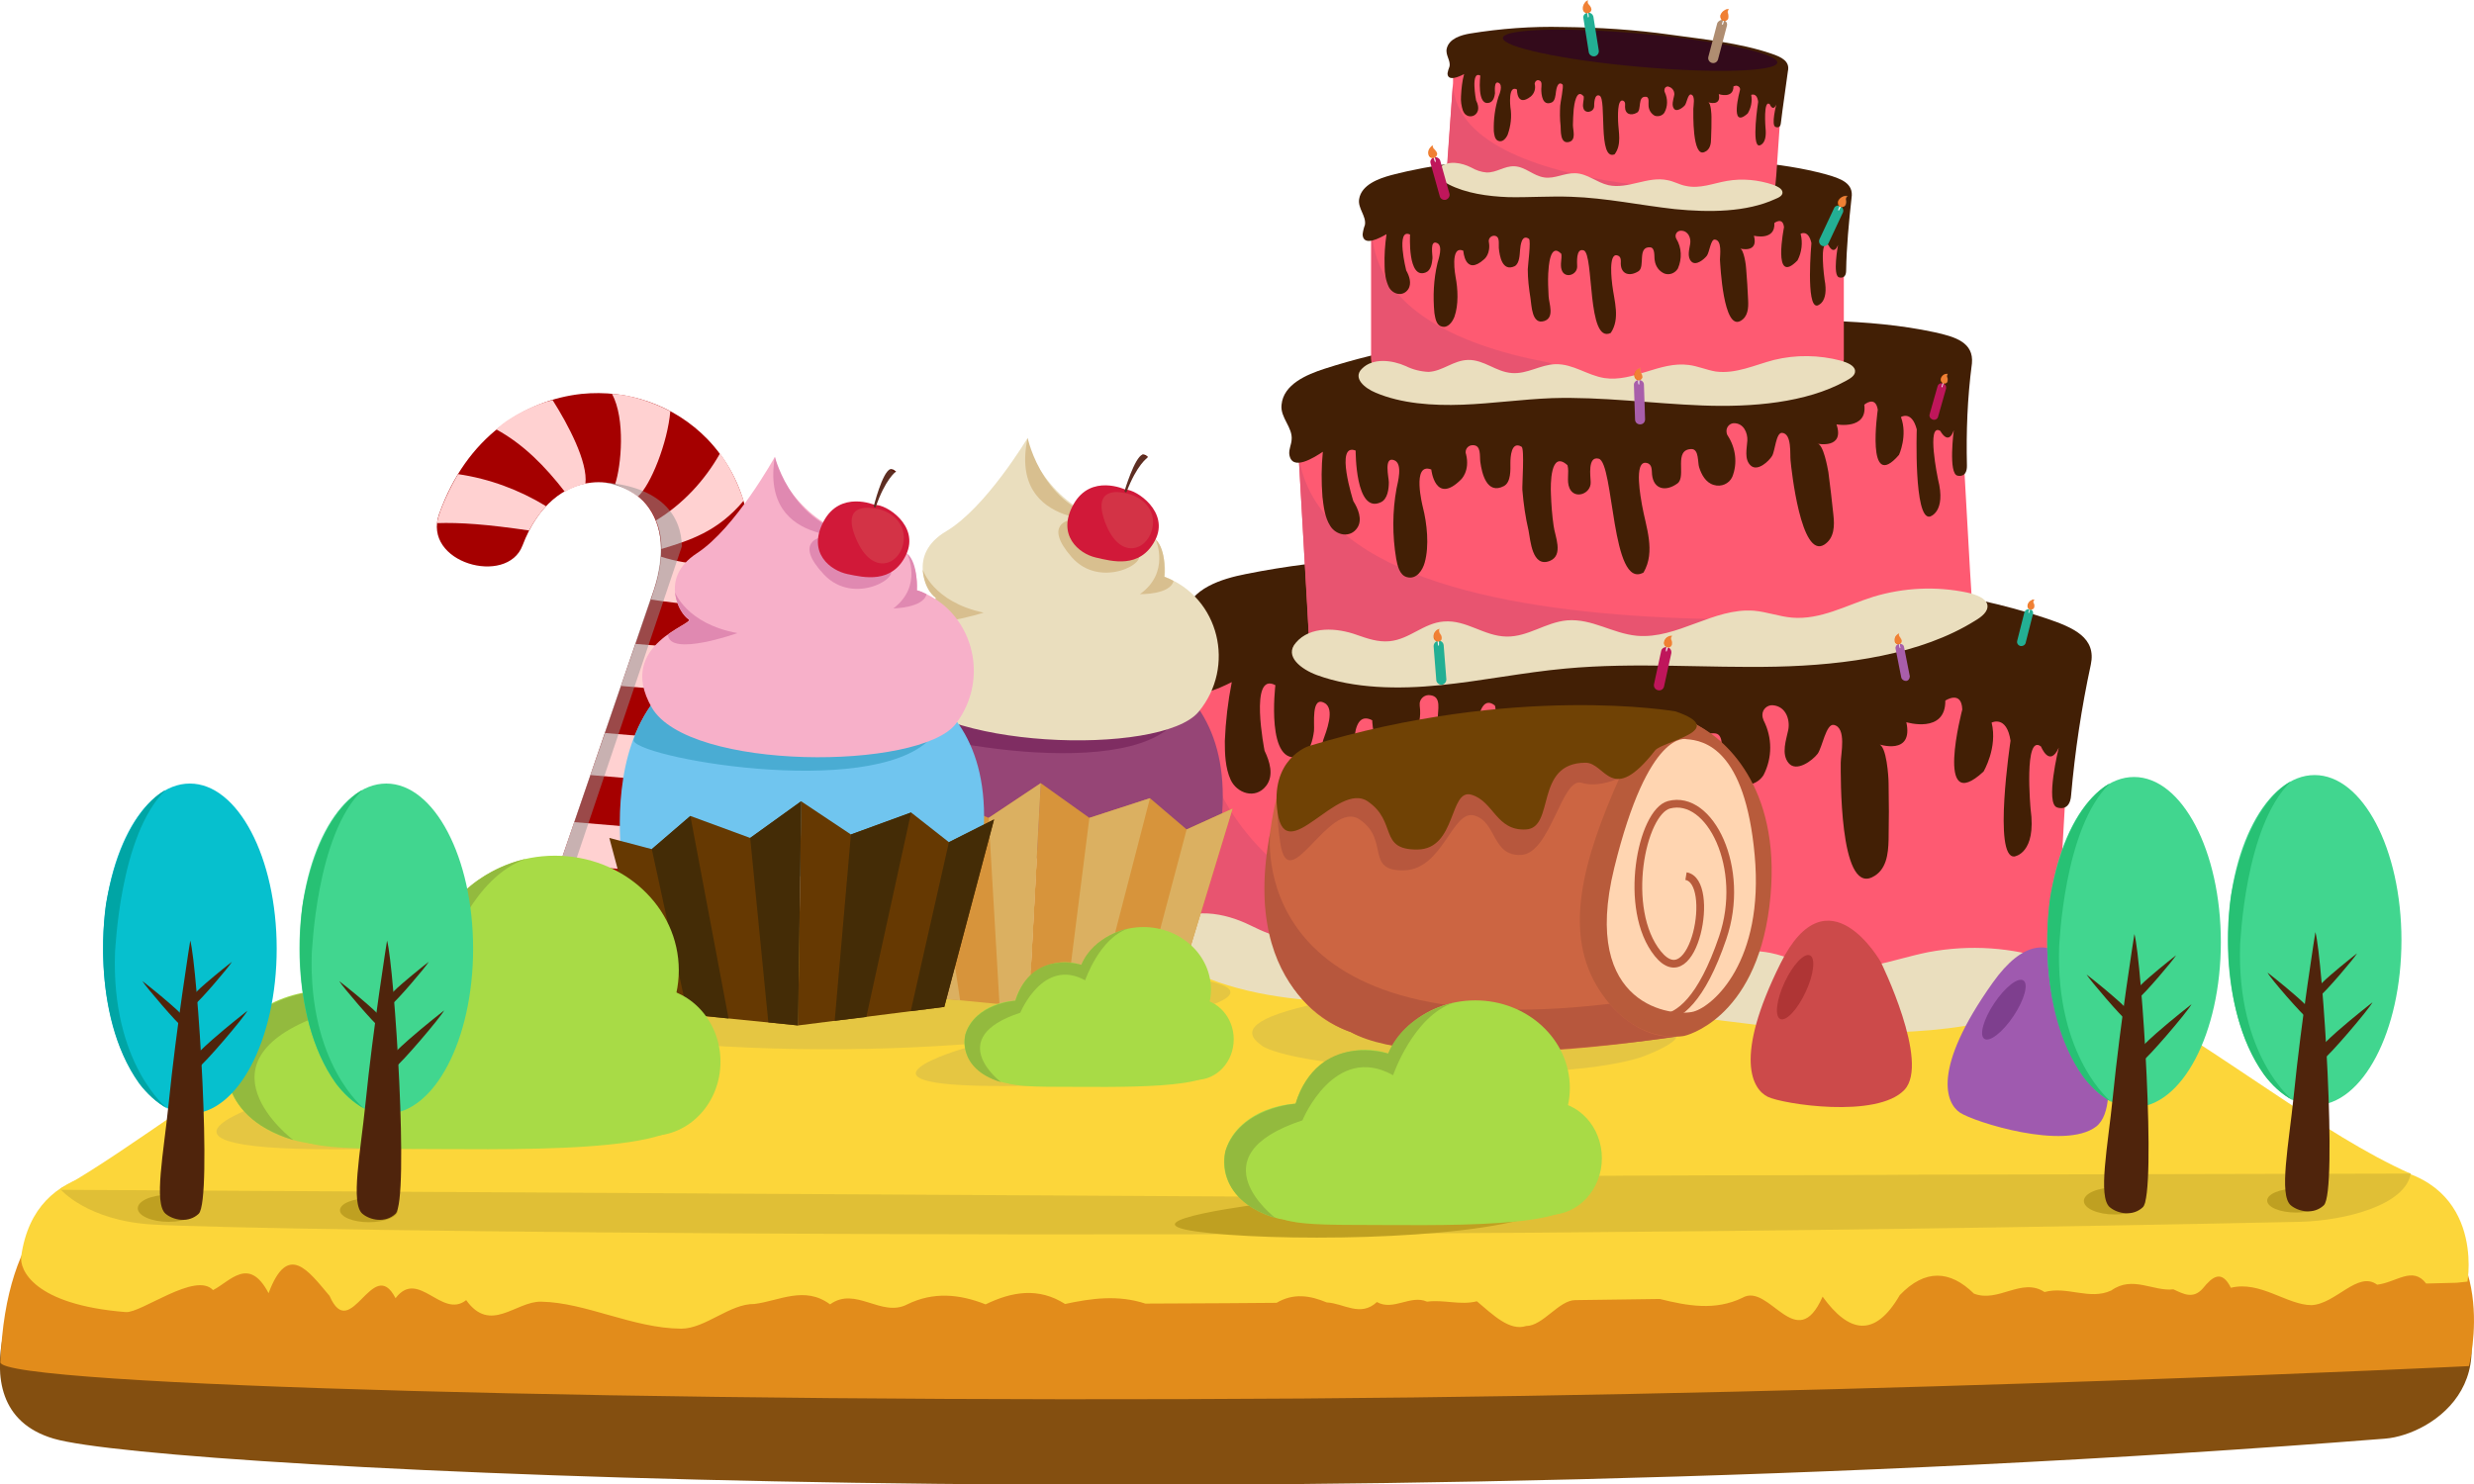 <?xml version="1.0" encoding="utf-8"?>
<!-- Generator: Adobe Illustrator 19.2.0, SVG Export Plug-In . SVG Version: 6.00 Build 0)  -->
<svg version="1.1" id="Layer_1" xmlns="http://www.w3.org/2000/svg" xmlns:xlink="http://www.w3.org/1999/xlink" x="0px" y="0px"
	 viewBox="0 0 641.1 384.7" style="enable-background:new 0 0 641.1 384.7;" xml:space="preserve">
<style type="text/css">
	.st0{fill:#844F10;}
	.st1{fill:#E28C1B;}
	.st2{fill:#FCD63A;}
	.st3{fill:#E0BF36;}
	.st4{fill:#FE5A72;}
	.st5{fill:#E85470;}
	.st6{fill:#EADEBE;}
	.st7{fill:#421F05;}
	.st8{fill:#330A1B;}
	.st9{fill:#BF165B;}
	.st10{fill:#F2F2F2;}
	.st11{fill:#EA6A13;}
	.st12{opacity:0.33;fill:#FCAD77;enable-background:new    ;}
	.st13{fill:#AF8D71;}
	.st14{fill:#A85EAA;}
	.st15{fill:#23AF94;}
	.st16{fill:#A50000;}
	.st17{fill:#FFD1D1;}
	.st18{opacity:0.5;fill:#939393;enable-background:new    ;}
	.st19{fill:#BFA021;}
	.st20{fill:#E5C642;}
	.st21{fill:#964576;}
	.st22{fill:#7F2D62;}
	.st23{fill:#D7943B;}
	.st24{fill:#DBB061;}
	.st25{fill:#D8BF8F;}
	.st26{fill:#D11939;}
	.st27{fill:#D33346;}
	.st28{fill:#5E2E22;}
	.st29{fill:#5B1608;}
	.st30{fill:#CC6542;}
	.st31{fill:#B85B3B;}
	.st32{fill:#FFD5B1;}
	.st33{fill:#B7573D;}
	.st34{fill:#704205;}
	.st35{fill:none;stroke:#B85B3B;stroke-width:2;stroke-miterlimit:10;}
	.st36{fill:#70C5EF;}
	.st37{fill:#4AACD3;}
	.st38{fill:#663902;}
	.st39{fill:#442C06;}
	.st40{fill:#F7B0C9;}
	.st41{fill:#E089B1;}
	.st42{fill:#A8DB46;}
	.st43{fill:#93BA3E;}
	.st44{fill:#06C0CE;}
	.st45{fill:#4F240C;}
	.st46{fill:#00A5A5;}
	.st47{fill:#41D68F;}
	.st48{fill:#27C174;}
	.st49{fill:#9F5AAF;}
	.st50{fill:#7E3F8E;}
	.st51{fill:#CC4A4A;}
	.st52{fill:#AF3535;}
	.st53{opacity:0.5;fill:#E85252;enable-background:new    ;}
</style>
<title>wholecake-day</title>
<g>
	<g id="Layer_11">
		<g id="เกาะ">
			<path class="st0" d="M8.9,324.9c0,0-23.1,39.7,5,48s323.2,22.2,604.2,0c12.3-1,36.4-16.5,11.6-48c-5.6-7.1-98.7-8.7-211.2-8.1
				l-22.7,0.2c-7.6,1-15.4-0.5-23.1,0.2c-7.8,0.3-15.6-1.2-23.4,0.3c-7.8-0.1-15.7,0.2-23.6,0.3C168.4,320,8.9,324.9,8.9,324.9z"/>
			<path class="st1" d="M639.8,354.1c0,0,8.9-34.8-19.9-43.1s-293.1-6.6-588.9-4.9c-12.6,0.1-29.5,10.4-30.9,47
				c-0.2,6.1,171.6,10.6,337.5,9.4C491.4,361.4,639.8,354.1,639.8,354.1z"/>
			<path class="st2" d="M639.4,332.2c0,0,5-27.6-24.9-30c-29.4-2.3-273.4-0.5-566.5,0.5c-12.6,0-38.8-2.8-42.5,22.9
				c-0.5,3.5,3.2,12.6,27.1,14.5c4,0.3,18.1-10.6,22.6-5.7c4.5-2.3,9.3-8.9,14.4,0.8c5-13.4,10.3-5.8,15.8,0.7
				c5.5,12.6,11.2-10.9,17.1,0.6c5.9-7.8,12,5.5,18.3,0.5c6.3,8.8,12.8,0.3,19.4,0.4c11.6,0.2,23.8,6.9,36.3,7
				c6.3,0,12.6-6.5,19-6.4c6.4-0.8,13-4.8,19.6,0.1c6.6-4.8,13.3,3.5,20,0c6.7-3.3,13.5-2.7,20.3,0c6.8-3.3,13.7-4.5,20.6-0.1
				c6.9-1.5,13.8-2.4,20.8-0.1l20.9-0.1l13.1-0.1c4.4-2.6,8.7-1.9,13-0.1c4.4,0.2,8.7,3.9,13-0.1c4.3,2.4,8.7-2,13-0.1
				c4.3-0.6,8.6,1,12.9-0.1c4.3,3.6,8.5,7.8,12.8,6.4c4.3,0,8.5-6.7,12.7-6.7l21.9-0.3c7.2,1.8,14.4,3.1,21.4-0.3
				c7-4.1,14,15.1,20.8-0.3c6.8,9.4,13.5,10.8,20-0.4c6.5-6.8,13-6.5,19.2-0.4c6.3,2.5,12.4-4.3,18.3-0.4c5.9-1.6,11.7,2.2,17.3-0.4
				c2.8-2,5.5-1.9,8.2-1.4s5.3,1.4,7.9,1.1c2.6,1.2,5.1,2.6,7.6-0.2c2.5-3.1,4.9-5,7.3-0.2c7.6-1.9,14.6,4.5,20.9,4.5
				c6.3-0.3,12-9,17-5.3c5-0.6,9.2-4.9,12.7-0.3l7.9-0.2L639.4,332.2z"/>
			<path class="st3" d="M15.7,308.3c0,0,6.9,8.1,23.8,9.1c26.9,1.6,281.8,5.2,556.5-0.7c11.7-0.3,27.3-4.3,28.7-12.5
				c0.2-1.4-169.2,1.4-323.8,0.4C157.3,303.8,15.7,303.6,15.7,308.3z"/>
			<path class="st2" d="M423.4,222.2c-102.8,0-147.9,51.5-210.4,82.9l411.6-0.9C578.7,283.7,526.2,222.2,423.4,222.2z"/>
		</g>
		<path class="st2" d="M185.4,240.2c-88.3,0-129.3,44.8-170.1,68.2l347.7,2l49.9-2.2C370.4,287.9,273.7,240.2,185.4,240.2z"/>
		<path class="st4" d="M311.8,155.4l-4.2,73.4l-0.7,12.6c0,0,110.2,30.6,225.6,12.9l0.7-12.6l4.2-73.4L311.8,155.4z"/>
		<path class="st5" d="M310.9,171.1l-4,70.3c0,0,28.2,32.6,143.7,14.1C450.5,255.5,300.9,260.1,310.9,171.1z"/>
		<path class="st6" d="M323.9,239.8c3.3,1.6,6.8,3.3,10.7,3.3c6.9,0.1,12.2-4.8,19-4.6c7.7,0.2,13,6.5,20.6,7.5
			c7.3,0.9,13.8-3.3,21.1-3.1c8.5,0.3,14.8,6.3,23,8c13.5,2.8,27-6.6,40.5-3.9c4.4,0.9,8.3,2.9,12.7,3.8c9.5,1.9,18.8-2.1,28.2-4
			c10.7-2,21.7-1.3,32,2.2c3,1,6.2,2.6,6.3,4.9c0.2,2.1-2.4,3.8-4.8,4.9c-19.5,9.3-45.1,10-68.9,7.8s-47.4-7-71.4-7.5
			c-14.3-0.3-28.6,1-42.9,0.7s-29.3-2.2-41.2-8.1c-5.1-2.5-10.6-7.7-6-11.8C308.4,234.9,317.4,236.6,323.9,239.8z"/>
		<path class="st7" d="M536.7,206.1c-0.3,4.5-3.6,3.2-3.6,3.2c-3.2-0.9,0.4-15.5,0.4-15.5c-2.4,5.3-4.6-0.3-4.6-0.3
			c-4.5-3.5-2.7,16.2-2.7,16.2c1.6,11.6-4.2,12.3-4.2,12.3c-5.6,0.5-1-30-1-30c-1-6.7-4.9-4.7-4.9-4.7c1.6,6.5-2.1,12.7-2.1,12.7
			c-12.9,11.9-5.5-16.1-5.5-16.1c-0.2-5.1-4.4-2.3-4.4-2.3c0.1,8.7-10.1,5.6-10.1,5.6c1.9,8.8-7.2,5.7-7.2,5.7
			c2.1,0.2,2.6,8.6,2.6,10.1c0.1,4.9,0.1,9.8,0,14.7c-0.1,3.6-0.5,7.9-4.3,9.7c-8.5,4-8.1-26.8-8.1-29.7c0-2.2,1.6-9.1-1.8-9.8
			c-2-0.4-3,5.9-4.2,7.5c-1.4,1.8-5.5,4.8-7.5,2.4s-0.6-6.1-0.1-8.6s-0.5-6.1-4-6.4c-1.4-0.1-2.7,1-2.7,2.5c0,0.5,0.1,0.9,0.3,1.4
			c2.3,4.5,2.3,9.7,0,14.2c-1.4,2.2-4.1,3.1-6.5,2.1c-2.7-1.1-3.8-4-4.2-6.5c-0.3-1.6,0.6-6.1-1.8-6.4c-6.3-0.7-2.7,9.1-6.1,11
			c-4.3,2.4-8.3,1.2-8.2-3.9c0-1.4,0.5-3.5-1.4-4.2c-4.4-1.5-3.3,12.3-3.2,14.1c0.4,7.5,3,16.2-2,22.9c-11.7,4.8-5.7-38.2-10.7-40.2
			c-3.7-1.5-3.5,5.9-3.6,7.5c-0.2,4-6.2,5.5-7.4,1.3c-0.8-2.7,0.5-5.3,0.2-7.8c-5.2-6-6.5,6.1-6.7,9c-0.3,3.6-0.4,7.3-0.4,11
			c0,3.4,2.4,10.4-2.6,11.7c-6.2,1.7-5.7-7.8-6-11.2c-0.5-4.6-0.7-9.3-0.5-13.9c0.1-1.5,2.4-13.8,1.4-14.6c-3.3-2.5-4.2,3.1-4.5,5.1
			c-0.3,2.2-0.5,6.5-3.1,7.5c-6.1,2.4-7-5.2-7.1-9.2c-0.1-2,1.1-5.7-2-6c-1.3-0.2-2.5,0.7-2.7,2c0,0.2,0,0.5,0,0.7
			c0.8,6-2.6,8.4-2.6,8.4c-9.7,7.8-9.7-4.6-9.7-4.6c-6.5-3.4-4.4,12.3-4.4,12.3c0.8,5.8,0.7,13.4-1.6,18.9c-1,2.4-3.5,5.5-6.6,4.3
			c-2.5-0.9-2.8-4.6-2.9-6.7c-0.6-7.7,0.8-16.3,2.8-23.7c0.7-2,3.2-8.1,0.3-9.6c-3.5-1.9-2.5,5.7-2.7,7.3c-0.3,2.2-1,5.7-3.5,6.5
			c-9.1,3.1-6.5-18.4-6.5-18.4c-6.9-3.7-2.8,17-2.8,17c1.3,2.7,2.5,6.4,0.4,9.1c-2.8,3.6-7.6,1.9-9.2-1.6c-1.4-3.1-1.5-6.7-1.5-10
			c0.2-5.1,0.8-10.2,1.8-15.3c-3,1.5-11.4,5.7-11.4-0.5c0-1.7,1-3,1.3-4.6c1-4.3-3-8.1-2.1-12.4c1.4-6.8,9.7-9.3,15.8-10.5
			c20.8-4.2,42.7-5.1,63.9-5.3c24.8-0.1,49.5,1.4,74.1,4.5c22.9,2.9,47.6,4.9,69.5,12.3c7.1,2.4,13,5,11.5,12
			C539.4,183.4,537.7,194.7,536.7,206.1z"/>
		<path class="st4" d="M335.6,101.8l3.2,55.9l0.5,9.6c0,0,86,13.6,171.8-9.8l-0.6-9.6l-2.2-39.1c-0.5-9.2-8.4-16.4-17.6-15.9
			c0,0,0,0,0,0L335.6,101.8z"/>
		<path class="st5" d="M336.2,112.5l3.1,54.8c0,0,86.1,14.2,171.8-9.8C511.1,157.5,334.7,178,336.2,112.5z"/>
		<path class="st6" d="M351.7,164.6c2.6,0.9,5.4,1.9,8.4,1.6c5.2-0.5,8.8-4.7,14-5.1c5.9-0.5,10.4,3.8,16.3,3.9
			c5.6,0.1,10.1-3.7,15.7-4.2c6.5-0.5,11.7,3.4,18.1,4c10.5,0.9,19.8-7.3,30.3-6.5c3.4,0.3,6.5,1.5,9.9,1.8c7.4,0.6,14-3.2,21-5.4
			c7.9-2.4,16.3-2.8,24.4-1.1c2.3,0.5,4.9,1.5,5.2,3.2s-1.5,3.1-3.2,4.1c-13.9,8.7-33.3,11.5-51.5,11.9s-36.5-1.2-54.7,0.5
			c-10.9,1-21.5,3.2-32.4,4.3s-22.3,0.9-31.9-2.6c-4.1-1.5-8.6-4.9-5.5-8.4C339.5,162.2,346.5,162.7,351.7,164.6z"/>
		<path class="st7" d="M509.7,120.6c0.1,3.4-2.4,2.7-2.4,2.7c-2.5-0.4-1-11.8-1-11.8c-1.4,4.2-3.5,0.2-3.5,0.2
			c-3.7-2.3-0.6,12.5-0.6,12.5c2.2,8.6-2.1,9.7-2.1,9.7c-4.2,0.9-3.4-22.6-3.4-22.6c-1.3-5-4.1-3.2-4.1-3.2c1.8,4.8-0.5,9.8-0.5,9.8
			c-8.7,10.1-5.5-11.7-5.5-11.7c-0.6-3.8-3.5-1.3-3.5-1.3c0.9,6.6-7.2,5.1-7.2,5.1c2.2,6.5-5,5-5,5c1.6,0,2.7,6.3,2.9,7.4
			c0.5,3.7,0.9,7.4,1.3,11.1c0.3,2.7,0.3,6-2.4,7.7c-6,3.7-8.5-19.6-8.7-21.8c-0.2-1.6,0.4-7-2.2-7.2c-1.6-0.1-1.8,4.7-2.6,6
			s-3.7,4.1-5.5,2.5s-1-4.6-0.9-6.5s-0.9-4.6-3.6-4.5c-1.1,0.1-1.9,1.1-1.8,2.2c0,0.3,0.1,0.7,0.3,1c2.1,3.2,2.6,7.2,1.2,10.7
			c-0.8,1.8-2.9,2.7-4.8,2.1c-2.1-0.6-3.2-2.7-3.8-4.6c-0.4-1.2,0-4.6-1.9-4.7c-4.9,0-1.3,7.1-3.7,8.9c-3,2.2-6.2,1.6-6.6-2.3
			c-0.1-1.1,0.1-2.7-1.4-3c-3.5-0.8-1.4,9.6-1.2,10.9c1,5.7,3.6,12,0.4,17.5c-8.4,4.7-7.6-28.4-11.6-29.5c-3-0.8-2.1,4.8-2.1,6
			c0.2,3.1-4.2,4.7-5.5,1.6c-0.8-1.9,0-4-0.5-5.9c-4.5-4.1-4.4,5.1-4.3,7.4c0.1,2.8,0.3,5.6,0.7,8.3c0.3,2.6,2.7,7.6-1,9.1
			c-4.6,1.8-5-5.4-5.5-7.9c-0.8-3.4-1.3-6.9-1.6-10.5c-0.1-1.1,0.6-10.7-0.2-11.2c-2.7-1.6-2.9,2.7-2.9,4.2c0,1.7,0.2,5-1.7,6
			c-4.4,2.3-5.7-3.3-6.1-6.3c-0.2-1.5,0.3-4.4-2-4.3c-1,0-1.8,0.8-1.8,1.8c0,0.2,0,0.3,0.1,0.5c1.1,4.4-1.3,6.6-1.3,6.6
			c-6.7,6.7-7.7-2.6-7.7-2.6c-5.2-2-2.2,9.7-2.2,9.7c1.1,4.3,1.7,10.1,0.5,14.4c-0.5,1.9-2.1,4.5-4.6,3.8c-2-0.5-2.5-3.2-2.8-4.8
			c-1-6-1-12.2,0.1-18.2c0.3-1.5,1.7-6.4-0.6-7.3c-2.8-1.1-1.4,4.5-1.4,5.7c0,1.7-0.3,4.4-2.1,5.2c-6.6,3.1-6.5-13.4-6.5-13.4
			c-5.5-2.2-0.6,13.1-0.6,13.1c1.2,1.9,2.4,4.7,1.1,6.8c-1.8,2.9-5.6,2.1-7.1-0.4c-1.4-2.2-1.7-5-2-7.5c-0.3-3.9-0.3-7.8,0.1-11.7
			c-2.1,1.4-8.1,5.3-8.7,0.6c-0.1-1.3,0.5-2.4,0.6-3.6c0.4-3.3-3-5.8-2.6-9.2c0.5-5.3,6.5-7.8,11.1-9.3c15.4-5,31.9-7.6,47.9-9.6
			c18.7-2.3,37.6-3.3,56.5-3.1c17.6,0.2,36.4-0.5,53.6,3.2c5.6,1.2,10.3,2.7,9.8,8.1C509.8,103.3,509.5,112,509.7,120.6z"/>
		<path class="st4" d="M359.3,49.6c-2.2,0-3.9,1.8-4,3.9V93c0,1.9,1.4,3.5,3.2,3.9c13.1,2.4,63.7,10.4,116.1,0.1
			c1.8-0.4,3.2-2,3.2-3.9V53.6c0-2.2-1.8-3.9-3.9-3.9L359.3,49.6z"/>
		<path class="st5" d="M355.4,58.1V93c0,1.9,1.4,3.5,3.2,3.9c13.7,2.5,27.4,4.1,41.3,4.9c5,0.3,5.9-6.9,1-7.9
			C376.3,89.2,355.4,79,355.4,58.1z"/>
		<path class="st6" d="M364.3,94.9c1.8,0.9,3.8,1.4,5.9,1.5c3.7-0.2,6.4-3,10.2-3.1c4.2-0.1,7.2,3.1,11.4,3.4
			c4,0.3,7.4-2.2,11.3-2.3c4.6-0.1,8.2,2.9,12.7,3.6c7.4,1.1,14.4-4.4,21.8-3.4c2.4,0.3,4.6,1.3,7,1.7c5.2,0.7,10.1-1.7,15.1-3
			c5.7-1.4,11.7-1.3,17.4,0.2c1.6,0.5,3.4,1.2,3.6,2.5s-1.2,2.1-2.5,2.8c-10.2,5.6-24.1,6.8-37.1,6.3s-25.9-2.3-38.9-1.9
			c-7.8,0.3-15.4,1.4-23.2,1.7s-15.9-0.3-22.5-3.1c-2.9-1.2-6-3.8-3.6-6.2C355.7,92.7,360.7,93.3,364.3,94.9z"/>
		<path class="st7" d="M478.4,70.1c0,2.4-1.8,1.8-1.8,1.8c-1.8-0.4-0.3-8.4-0.3-8.4c-1.2,2.9-2.5,0-2.5,0c-2.5-1.8-1,8.9-1,8.9
			c1.2,6.2-1.9,6.8-1.9,6.8c-3,0.5-1.5-16.2-1.5-16.2c-0.8-3.6-2.8-2.4-2.8-2.4c0.6,2.3,0.3,4.8-0.8,6.9c-6.6,6.8-3.5-8.6-3.5-8.6
			c-0.3-2.8-2.5-1.1-2.5-1.1c0.3,4.7-5.3,3.3-5.3,3.3c1.3,4.7-3.7,3.3-3.7,3.3c1.1,0,1.7,4.6,1.7,5.4c0.2,2.6,0.4,5.3,0.5,8
			c0.1,2,0,4.3-2,5.4c-4.4,2.4-5.2-14.3-5.3-15.9c0-1.2,0.6-5-1.3-5.2c-1.1-0.2-1.4,3.3-2.1,4.2s-2.8,2.7-4,1.5s-0.5-3.3-0.3-4.7
			s-0.5-3.3-2.4-3.3c-0.8,0-1.4,0.6-1.4,1.4c0,0.3,0.1,0.5,0.2,0.7c1.4,2.3,1.5,5.2,0.4,7.7c-0.7,1.2-2.2,1.8-3.5,1.3
			c-1.4-0.6-2.3-1.9-2.5-3.4c-0.2-0.9,0.2-3.3-1.2-3.4c-3.4-0.2-1.2,5-3,6.2c-2.2,1.4-4.5,0.9-4.6-1.9c0-0.8,0.2-1.9-0.9-2.2
			c-2.4-0.7-1.4,6.8-1.3,7.7c0.5,4.1,2.1,8.7-0.4,12.4c-6.2,3-4.3-20.5-7-21.4c-2.1-0.7-1.7,3.3-1.7,4.2c0,2.2-3.2,3.2-4,0.9
			c-0.5-1.4,0.1-2.9-0.1-4.2c-3-3.1-3.3,3.5-3.4,5.1c-0.1,2,0,4,0.1,5.9s1.6,5.5-1.1,6.4c-3.3,1.1-3.3-4.1-3.6-5.9
			c-0.4-2.5-0.7-5-0.7-7.5c0-0.8,0.9-7.5,0.3-7.9c-1.9-1.3-2.2,1.8-2.3,2.9s-0.1,3.5-1.4,4.2c-3.2,1.5-3.9-2.6-4.1-4.7
			c-0.1-1.1,0.4-3.1-1.2-3.2c-0.7,0-1.3,0.5-1.4,1.2c0,0.1,0,0.2,0,0.3c0.6,3.2-1.2,4.6-1.2,4.6c-5,4.5-5.4-2.2-5.4-2.2
			c-3.6-1.6-2,6.8-2,6.8c0.6,3.1,0.8,7.2-0.3,10.3c-0.5,1.3-1.7,3.1-3.4,2.5c-1.4-0.4-1.6-2.4-1.8-3.5c-0.4-4.3-0.2-8.7,0.8-12.9
			c0.3-1.1,1.5-4.5-0.1-5.2c-2-0.9-1.1,3.2-1.2,4c-0.1,1.2-0.4,3.1-1.7,3.6c-4.8,2-4.1-9.8-4.1-9.8c-3.8-1.8-1,9.3-1,9.3
			c0.8,1.4,1.5,3.4,0.5,4.9c-1.4,2-4,1.3-5-0.6c-0.8-1.7-1.1-3.5-1.1-5.4c-0.1-2.8,0.1-5.6,0.5-8.3c-1.6,0.9-6,3.4-6.2,0.1
			c0.1-0.9,0.3-1.7,0.6-2.5c0.4-2.3-1.9-4.3-1.5-6.7c0.6-3.7,5-5.3,8.3-6.2c11.1-2.9,22.9-4.1,34.4-4.8c13.4-0.8,26.9-0.8,40.3,0.1
			c12.5,0.8,25.9,1.2,38,4.5c3.9,1.1,7.2,2.3,6.6,6.1C479.1,57.7,478.5,63.9,478.4,70.1z"/>
		<path class="st4" d="M380.3,11.9c-1.7-0.1-3.2,1.2-3.3,2.9c0,0,0,0,0,0l-1.7,24.5l-0.3,4.8c0,0,39.8,11.6,82.4,6.3
			c1.5-0.2,2.6-1.4,2.7-2.8l0.2-2.2l1.7-24.6c0.1-1.7-1.2-3.2-2.9-3.3c0,0,0,0,0,0L380.3,11.9z"/>
		<path class="st5" d="M376.8,17.5L374.9,44c0,0,41.4,12.3,85,6C459.9,49.9,370.4,52.2,376.8,17.5z"/>
		<path class="st6" d="M381.2,43.4c1.2,0.7,2.6,1.2,4,1.3c2.6,0.1,4.6-1.7,7.2-1.6c2.9,0.1,4.9,2.5,7.8,2.9c2.7,0.4,5.2-1.2,8-1.1
			c3.2,0.1,5.5,2.4,8.6,3.1c5.1,1.1,10.2-2.4,15.3-1.3c1.7,0.3,3.1,1.2,4.8,1.5c3.6,0.8,7.1-0.7,10.6-1.3c4-0.7,8.1-0.3,12,1
			c1.1,0.4,2.3,1,2.4,1.9s-0.9,1.4-1.9,1.8c-7.4,3.4-17,3.5-26,2.6c-9-1-17.8-2.9-26.9-3.2c-5.4-0.2-10.8,0.2-16.2,0.1
			c-5.4-0.2-11-1-15.5-3.3c-1.9-1-3.9-2.9-2.2-4.5C375.4,41.5,378.8,42.2,381.2,43.4z"/>
		<path class="st7" d="M461.5,31.8c-0.1,1.7-1.4,1.1-1.4,1.1c-1.2-0.4,0.2-5.8,0.2-5.8c-0.9,2-1.7-0.1-1.7-0.1
			c-1.7-1.3-1.1,6.1-1.1,6.1c0.5,4.4-1.6,4.6-1.6,4.6c-2.1,0.2-0.3-11.3-0.3-11.3c-0.3-2.5-1.8-1.8-1.8-1.8c0.3,1.6,0,3.3-0.9,4.8
			c-4.9,4.4-2-6.1-2-6.1c0.1-0.5-0.3-1-0.9-1.1c-0.3,0-0.6,0.1-0.8,0.2c0,3.3-3.8,2-3.8,2c0.7,3.3-2.8,2.1-2.8,2.1
			c0.8,0.1,0.9,3.3,0.9,3.8c0,1.8,0,3.7-0.1,5.5c0,1.4-0.2,3-1.7,3.6c-3.2,1.5-2.9-10.1-2.9-11.2c0-0.8,0.6-3.4-0.6-3.7
			c-0.8-0.2-1.1,2.2-1.6,2.8s-2.1,1.8-2.8,0.9s-0.2-2.3,0-3.3c0.3-1-0.3-2.1-1.3-2.4c-0.1,0-0.2,0-0.2-0.1c-0.6,0-1,0.4-1,1
			c0,0.2,0,0.3,0.1,0.5c0.8,1.7,0.8,3.7-0.1,5.3c-0.5,0.8-1.6,1.1-2.5,0.8c-0.9-0.5-1.5-1.4-1.6-2.5c-0.1-0.6,0.3-2.3-0.6-2.4
			c-2.4-0.3-1.1,3.4-2.4,4.1c-1.6,0.9-3.1,0.4-3.1-1.5c0-0.5,0.2-1.3-0.5-1.6c-1.6-0.6-1.3,4.6-1.3,5.3c0.1,2.8,1,6.1-0.9,8.6
			c-4.4,1.8-2-14.4-3.9-15.2c-1.4-0.6-1.4,2.2-1.4,2.8c-0.1,1.5-2.4,2-2.8,0.4c-0.3-1,0.2-2,0.1-3c-1.9-2.3-2.5,2.3-2.6,3.3
			c-0.1,1.4-0.2,2.8-0.2,4.1c0,1.4,0.9,3.9-1,4.4c-2.4,0.6-2.1-3-2.2-4.2c-0.2-1.7-0.2-3.5-0.1-5.2c0-0.6,1-5.2,0.6-5.5
			c-1.2-1-1.6,1.1-1.7,1.9s-0.2,2.5-1.2,2.8c-2.3,0.9-2.6-2-2.6-3.5c0-0.8,0.4-2.1-0.7-2.3c-0.5-0.1-0.9,0.3-1,0.8
			c0,0.1,0,0.1,0,0.2c0.3,1.2-0.1,2.4-1,3.2c-3.7,2.9-3.6-1.8-3.6-1.8c-2.4-1.3-1.7,4.6-1.7,4.6c0.4,2.4,0.1,4.8-0.7,7.1
			c-0.4,0.9-1.3,2.1-2.5,1.6c-0.9-0.4-1-1.7-1.1-2.5c-0.1-3,0.3-6,1.2-8.9c0.3-0.7,1.2-3,0.1-3.6c-1.3-0.7-1,2.1-1,2.7
			c-0.1,0.8-0.4,2.1-1.4,2.4c-3.4,1.1-2.4-7-2.4-7c-2.6-1.4-1.1,6.4-1.1,6.4c0.5,1,0.9,2.4,0.1,3.4c-0.7,0.9-2,1-2.8,0.3
			c-0.3-0.2-0.5-0.6-0.7-1c-0.4-1.2-0.6-2.5-0.5-3.8c0.1-1.9,0.3-3.9,0.8-5.7c-1.1,0.6-4.3,2.1-4.3-0.2c0.1-0.6,0.3-1.2,0.5-1.7
			c0.4-1.6-1.1-3-0.7-4.7c0.6-2.6,3.7-3.5,6-3.9c8-1.3,16-1.9,24.1-1.7c9.3,0.1,18.7,0.7,27.9,2c8.6,1.2,17.9,2.1,26.1,4.9
			c2.7,0.9,4.9,2,4.3,4.6C462.7,23.2,462,27.5,461.5,31.8z"/>
		
			<ellipse transform="matrix(8.963770e-002 -0.996 0.996 8.963770e-002 373.96 435.157)" class="st8" cx="425" cy="13" rx="4.3" ry="35.7"/>
		<path class="st9" d="M371.6,40.8c0.7-0.2,1.4,0.2,1.6,0.8l2.4,8.6c0.2,0.7-0.3,1.4-1,1.6c-0.6,0.1-1.3-0.2-1.5-0.9l-2.4-8.6
			C370.5,41.7,370.9,41,371.6,40.8z"/>
		<path class="st10" d="M371.7,40.4c0.1,0.4,0.2,0.8,0.3,1.1c0,0.1,0.1,0.4,0,0.5c-0.1,0.1-0.3-0.3-0.3-0.4
			c-0.1-0.4-0.2-0.7-0.3-1.1c0-0.1,0-0.2,0-0.3C371.4,39.9,371.6,40.3,371.7,40.4z"/>
		<path class="st11" d="M371.3,37.7c-0.3,0.1-0.6,0.4-0.8,0.7c-0.4,0.5-0.5,1.2-0.3,1.8c0.2,0.6,0.8,0.9,1.4,0.7
			c0.5-0.1,0.8-0.6,0.8-1.1c-0.1-0.4-0.4-0.8-0.7-1.1C371.4,38.5,371.2,38.1,371.3,37.7z"/>
		<path class="st12" d="M371.4,37.6c-0.3,0.1-0.6,0.4-0.8,0.7c-0.4,0.5-0.5,1.2-0.3,1.8c0.2,0.6,0.8,0.9,1.4,0.8
			c0.5-0.1,0.8-0.6,0.8-1.1c-0.1-0.4-0.4-0.8-0.7-1.1C371.4,38.4,371.3,38,371.4,37.6z"/>
		<path class="st13" d="M446.6,5.2c0.7,0.2,1.1,0.8,0.9,1.5l-2.3,8.7c-0.2,0.7-0.9,1.1-1.6,0.9s-1.1-0.9-0.9-1.6l2.3-8.7
			C445.3,5.4,446,5,446.6,5.2z"/>
		<path class="st10" d="M446.9,4.9c-0.1,0.4-0.2,0.8-0.3,1.1c0,0.1-0.1,0.4-0.3,0.4s-0.1-0.4,0-0.5c0.1-0.4,0.2-0.8,0.3-1.1
			c0-0.1,0.1-0.2,0.1-0.3C446.9,4.3,446.9,4.8,446.9,4.9z"/>
		<path class="st11" d="M448,2.4c-0.3-0.1-0.7,0-1,0.2c-0.6,0.3-1,0.8-1.2,1.4c-0.1,0.6,0.2,1.2,0.8,1.4c0.5,0.1,1-0.1,1.2-0.5
			c0.1-0.4,0.1-0.9,0-1.3C447.6,3.1,447.7,2.7,448,2.4z"/>
		<path class="st12" d="M448.1,2.3c-0.3-0.1-0.7,0-1,0.2c-0.6,0.3-1,0.8-1.2,1.4c-0.1,0.6,0.2,1.2,0.8,1.4c0.5,0.1,1-0.1,1.2-0.5
			c0.1-0.4,0.1-0.9,0-1.3C447.8,3.1,447.8,2.6,448.1,2.3z"/>
		<path class="st9" d="M503.5,99.4c0.6,0.1,0.9,0.7,0.8,1.3c0,0,0,0,0,0l-2.1,7.4c-0.2,0.6-0.9,0.9-1.5,0.6
			c-0.5-0.2-0.8-0.7-0.7-1.2l2.1-7.4C502.3,99.5,502.9,99.2,503.5,99.4C503.5,99.4,503.5,99.4,503.5,99.4z"/>
		<path class="st10" d="M503.7,99.1c-0.1,0.3-0.2,0.7-0.3,1c0,0.1-0.1,0.3-0.2,0.3s-0.1-0.3,0-0.4c0.1-0.3,0.2-0.7,0.3-1
			c0-0.1,0.1-0.2,0.1-0.2C503.8,98.6,503.8,99,503.7,99.1z"/>
		<path class="st11" d="M504.7,96.9c-0.3,0-0.6,0-0.8,0.1c-0.5,0.2-0.9,0.7-1,1.2c-0.1,0.5,0.2,1,0.7,1.2c0.4,0.1,0.8-0.1,1-0.4
			c0.1-0.4,0.1-0.8,0-1.1C504.4,97.6,504.5,97.2,504.7,96.9z"/>
		<path class="st12" d="M504.8,96.9c-0.3,0-0.6,0-0.8,0.1c-0.5,0.2-0.9,0.7-1,1.2c-0.1,0.5,0.2,1,0.7,1.2c0.4,0.1,0.8-0.1,1-0.4
			c0.1-0.4,0.1-0.8,0-1.1C504.5,97.6,504.6,97.2,504.8,96.9z"/>
		<path class="st14" d="M424.7,98.5c0.7,0,1.3,0.5,1.3,1.2l0.3,9c0,0.7-0.5,1.3-1.3,1.3c-0.7,0-1.3-0.5-1.3-1.3l0,0l-0.3-9
			C423.4,99.1,424,98.5,424.7,98.5z"/>
		<path class="st10" d="M424.8,98.1c0,0.4,0,0.8,0,1.2c0,0.2,0,0.4-0.1,0.4s-0.2-0.3-0.2-0.5c0-0.4,0-0.8,0-1.2c0-0.1,0-0.2,0-0.3
			C424.7,97.6,424.8,98,424.8,98.1z"/>
		<path class="st11" d="M425.1,95.4c-0.3,0.1-0.6,0.2-0.9,0.4c-0.5,0.4-0.8,1.1-0.7,1.7c0.1,0.6,0.5,1,1.1,1.1c0.5,0,0.9-0.4,1-0.8
			c0-0.4-0.2-0.9-0.4-1.2C425,96.2,424.9,95.8,425.1,95.4z"/>
		<path class="st12" d="M425.2,95.3c-0.3,0.1-0.6,0.2-0.9,0.4c-0.5,0.4-0.8,1.1-0.7,1.7c0.1,0.6,0.5,1,1.1,1.1c0.5,0,0.9-0.4,1-0.8
			c0-0.4-0.2-0.9-0.4-1.2C425.1,96.1,425,95.7,425.2,95.3z"/>
		<path class="st15" d="M411.4,3.3c0.7-0.1,1.3,0.3,1.5,1c0,0,0,0,0,0l1.4,8.8c0.1,0.7-0.4,1.4-1.1,1.5s-1.4-0.4-1.5-1.1l-1.4-8.9
			C410.2,4,410.7,3.4,411.4,3.3C411.4,3.3,411.4,3.3,411.4,3.3z"/>
		<path class="st10" d="M411.5,2.9c0.1,0.4,0.1,0.8,0.2,1.1c0,0.1,0.1,0.4-0.1,0.5s-0.2-0.3-0.2-0.4c-0.1-0.4-0.1-0.8-0.2-1.1
			c0-0.1,0-0.2,0-0.3C411.3,2.3,411.4,2.7,411.5,2.9z"/>
		<path class="st11" d="M411.5,0.1c-0.3,0.1-0.6,0.3-0.8,0.6c-0.4,0.5-0.6,1.1-0.5,1.8c0.1,0.6,0.7,1,1.3,0.9c0.5-0.1,0.9-0.5,0.9-1
			c-0.1-0.4-0.3-0.8-0.6-1.1C411.4,0.9,411.3,0.5,411.5,0.1z"/>
		<path class="st12" d="M411.5,0c-0.3,0.1-0.6,0.3-0.8,0.6c-0.4,0.5-0.6,1.1-0.5,1.8c0.1,0.6,0.7,1,1.3,0.9c0.5-0.1,0.9-0.5,0.9-1
			c-0.1-0.4-0.3-0.8-0.6-1.2C411.5,0.8,411.4,0.4,411.5,0z"/>
		<path class="st15" d="M526,157.9c0.6,0.1,1,0.7,0.8,1.3c0,0,0,0,0,0l-1.9,7.5c-0.2,0.6-0.9,0.9-1.5,0.7c-0.5-0.2-0.8-0.7-0.7-1.2
			l1.9-7.5C524.8,158.1,525.4,157.8,526,157.9C526,157.9,526,157.9,526,157.9z"/>
		<path class="st10" d="M526.2,157.6c-0.1,0.3-0.2,0.6-0.3,1c0,0.1-0.1,0.4-0.2,0.3s-0.1-0.3,0-0.4c0.1-0.3,0.2-0.6,0.2-1
			c0-0.1,0.1-0.2,0.1-0.2C526.2,157.1,526.2,157.5,526.2,157.6z"/>
		<path class="st11" d="M527.2,155.4c-0.3,0-0.6,0-0.8,0.2c-0.5,0.2-0.9,0.7-1,1.3c-0.1,0.5,0.2,1,0.7,1.1c0.4,0.1,0.8-0.1,1-0.5
			c0.1-0.4,0.1-0.8-0.1-1.1C526.8,156.1,526.9,155.7,527.2,155.4z"/>
		<path class="st12" d="M527.3,155.4c-0.3,0-0.6,0-0.8,0.2c-0.5,0.2-0.9,0.7-1,1.3c-0.1,0.5,0.2,1,0.7,1.1c0.4,0.1,0.8-0.1,1-0.5
			c0.1-0.4,0.1-0.8-0.1-1.1C526.9,156,527,155.6,527.3,155.4z"/>
		<path class="st15" d="M372.7,166.1c0.7-0.1,1.3,0.4,1.4,1.1l0.7,8.9c0,0.7-0.5,1.3-1.2,1.4c-0.7,0-1.3-0.5-1.4-1.1l-0.7-8.9
			C371.5,166.8,372,166.2,372.7,166.1z"/>
		<path class="st10" d="M372.8,165.8c0.1,0.4,0.1,0.8,0.1,1.2c0,0.1,0,0.4-0.1,0.4s-0.2-0.3-0.2-0.4c0-0.4-0.1-0.8-0.1-1.2
			c0-0.1,0-0.2,0-0.3C372.7,165.2,372.8,165.6,372.8,165.8z"/>
		<path class="st11" d="M373,163c-0.3,0.1-0.6,0.2-0.9,0.5c-0.5,0.5-0.7,1.1-0.6,1.8c0.1,0.6,0.6,1,1.2,1c0.5,0,0.9-0.4,0.9-0.9
			c0-0.4-0.2-0.9-0.5-1.2C372.9,163.8,372.8,163.4,373,163z"/>
		<path class="st12" d="M373.1,162.9c-0.3,0.1-0.6,0.2-0.9,0.5c-0.5,0.5-0.7,1.1-0.6,1.8c0.1,0.6,0.6,1,1.2,1c0.5,0,0.9-0.4,0.9-0.9
			c0-0.4-0.2-0.9-0.5-1.2C373,163.8,372.9,163.3,373.1,162.9z"/>
		<path class="st9" d="M432.1,167.8c0.7,0.1,1.1,0.8,1,1.5l-1.9,8.7c-0.2,0.7-0.9,1.1-1.6,0.9c-0.7-0.2-1.1-0.8-1-1.5l1.9-8.8
			C430.7,168,431.4,167.6,432.1,167.8z"/>
		<path class="st10" d="M432.3,167.4c0,0.4-0.2,0.8-0.3,1.1c0,0.1-0.1,0.4-0.2,0.4s-0.1-0.3-0.1-0.5c0.1-0.4,0.1-0.8,0.3-1.1
			c0-0.1,0.1-0.2,0.1-0.3C432.3,166.8,432.3,167.3,432.3,167.4z"/>
		<path class="st11" d="M433.3,164.8c-0.3,0-0.7,0-1,0.2c-0.6,0.3-1,0.8-1.1,1.5c-0.1,0.6,0.3,1.1,0.8,1.3c0.5,0.1,1-0.1,1.2-0.6
			c0.1-0.4,0.1-0.9-0.1-1.3C432.9,165.6,433,165.1,433.3,164.8z"/>
		<path class="st12" d="M433.4,164.8c-0.3,0-0.7,0-1,0.2c-0.6,0.3-1,0.8-1.1,1.5c-0.1,0.6,0.3,1.1,0.8,1.3c0.5,0.1,1-0.1,1.2-0.6
			c0.1-0.4,0.1-0.9-0.1-1.3C433,165.5,433.1,165.1,433.4,164.8z"/>
		<path class="st14" d="M492.1,166.9c0.6-0.1,1.2,0.2,1.3,0.8c0,0,0,0,0,0l1.5,7.6c0,0.6-0.4,1.2-1,1.2c-0.5,0-1-0.3-1.2-0.8
			l-1.5-7.6C491.1,167.6,491.5,167,492.1,166.9z"/>
		<path class="st10" d="M492.2,166.6c0.1,0.3,0.1,0.7,0.2,1c0,0.1,0.1,0.4,0,0.4s-0.2-0.2-0.2-0.4c-0.1-0.3-0.1-0.7-0.2-1
			c0-0.1,0-0.2,0-0.3C492,166.1,492.2,166.5,492.2,166.6z"/>
		<path class="st11" d="M492.1,164.2c-0.3,0.1-0.5,0.3-0.7,0.5c-0.4,0.4-0.5,1-0.4,1.6c0.1,0.5,0.6,0.8,1.1,0.7
			c0.4-0.1,0.7-0.4,0.7-0.9c-0.1-0.4-0.3-0.7-0.5-1C492.1,164.9,492,164.6,492.1,164.2z"/>
		<path class="st12" d="M492.2,164.1c-0.3,0.1-0.5,0.3-0.7,0.5c-0.4,0.4-0.5,1-0.4,1.6c0.1,0.5,0.6,0.8,1.1,0.7
			c0.4-0.1,0.7-0.4,0.7-0.9c-0.1-0.4-0.3-0.7-0.5-1C492.1,164.8,492.1,164.4,492.2,164.1z"/>
		<path class="st15" d="M476.9,53.4c0.6,0.3,0.9,1,0.7,1.6l-3.8,8.1c-0.3,0.6-1.1,0.9-1.7,0.6c-0.6-0.3-0.9-1.1-0.6-1.7l3.8-8.1
			C475.5,53.4,476.3,53.1,476.9,53.4z"/>
		<path class="st10" d="M477.2,53.2c-0.1,0.4-0.3,0.7-0.5,1.1c-0.1,0.1-0.2,0.4-0.3,0.3c-0.1-0.1,0-0.4,0-0.5c0.2-0.3,0.3-0.7,0.5-1
			c0-0.1,0.1-0.2,0.2-0.2C477.3,52.6,477.2,53,477.2,53.2z"/>
		<path class="st11" d="M478.7,50.9c-0.3-0.1-0.7-0.1-1,0c-0.6,0.2-1.1,0.6-1.4,1.2c-0.2,0.6,0,1.2,0.5,1.5c0.4,0.2,1,0.1,1.3-0.3
			c0.2-0.4,0.3-0.9,0.2-1.3C478.2,51.6,478.3,51.1,478.7,50.9z"/>
		<path class="st12" d="M478.9,50.8c-0.3-0.1-0.7-0.1-1,0c-0.6,0.2-1.1,0.6-1.4,1.2c-0.2,0.6,0,1.2,0.5,1.5c0.4,0.2,1,0.1,1.3-0.3
			c0.2-0.4,0.3-0.9,0.2-1.3C478.3,51.5,478.5,51,478.9,50.8z"/>
		<path class="st16" d="M159,254.6l32.3-94.2c6.8-19.9,2-36.2-8-46.6c-4.2-4.3-9.3-7.6-15-9.6c-5.6-2-11.6-2.7-17.6-2.1
			c-14.7,1.6-29.8,11.1-36.9,31.1c-4.5,12.7,17.6,18.8,21.6,8.2s11-15.6,17.8-16.3c2.5-0.3,5.1,0,7.4,0.9c2.3,0.8,4.4,2.2,6.1,3.9
			c4.4,4.6,6.3,12.5,2.8,22.9L137.2,247C132.9,259.6,154.7,267.2,159,254.6z"/>
		<polygon class="st17" points="160.9,249 164.7,238.1 140.9,236.1 137.2,247.1 		"/>
		<polygon class="st17" points="168.9,225.9 172.6,215.1 148.8,213.1 145.1,224 		"/>
		<polygon class="st17" points="176.8,202.9 180.5,192 156.8,190 153,200.9 		"/>
		<polygon class="st17" points="184.7,179.8 188.4,168.9 164.7,166.9 160.9,177.8 		"/>
		<path class="st17" d="M192.6,156.3c1-3.6,1.6-7.4,1.8-11.1c-7.7,1.7-15.6,1.5-23.1-0.9c-0.2,2.9-0.8,5.8-1.8,8.6l-0.8,2.5
			C177.1,156.7,185.3,157.4,192.6,156.3z"/>
		<path class="st17" d="M192.7,129.8c-1.4-4.4-3.4-8.5-6.1-12.3c-4,7.1-9.7,13.2-16.6,17.4c1,2.3,1.4,4.8,1.4,7.4
			C178.6,140.1,185.9,137.9,192.7,129.8z"/>
		<path class="st17" d="M173.7,106.6c-4.1-2.2-10.5-4.4-15.1-4.5c3.5,6.5,2.4,18.6,0.8,23.4c2.1,0.8,4.1,1.9,5.9,3.2
			C168.6,125.8,173,114.8,173.7,106.6z"/>
		<path class="st17" d="M143.2,103.7c-4,0.9-10.9,4-14.6,7.6c7,3.8,12.7,9.6,17.8,16.2c1.6-1,3.4-1.7,5.3-2.1
			C152.4,119.8,147.2,110,143.2,103.7z"/>
		<path class="st17" d="M118.7,122.9c-1.8,3-4.8,9-5.5,12.7c6.1-0.2,12.9,0.3,23.9,1.9c1.2-2.3,2.7-4.4,4.4-6.3
			C134.6,127,126.9,124.1,118.7,122.9z"/>
		<path class="st18" d="M156.6,125.1c0,0,19.7,0.2,20.1,16.5L138,256.3c-1.7-2.8-2-6.2-0.9-9.2c1.9-5.2,31.4-91.7,31.4-91.7
			S179.7,129.3,156.6,125.1z"/>
		<path class="st19" d="M328,311.9c0,0-37.3,4.6-18,7.3s69,2.4,87.8-4.1S328,311.9,328,311.9z"/>
	</g>
	<g id="Layer_12">
		<g id="คัพเค้ก">
			<path class="st20" d="M170.7,261c0,0-74.3,1.6-2.8,8.7s131.9-4.3,145.8-9.1c13.8-4.9-3-7.6-16.9-7.8S170.7,261,170.7,261z"/>
			<path class="st21" d="M223,220c0,0-10.4-72,58-52.2c0,0,47,1.9,33.4,57.1L223,220z"/>
			<path class="st22" d="M231.7,176.8c-2,2.6-3.6,5.5-4.9,8.6c-1.5,4.2,60.6,18.2,76.8,2.7C313.9,178.2,231.7,176.8,231.7,176.8z"/>
			<polygon class="st23" points="219.7,210.6 230.3,257.5 266.6,261 269.7,203 256.2,212 240.8,205.7 230.5,213.9 			"/>
			<polygon class="st23" points="319.4,209.6 304.8,257.6 266.6,261 269.7,203 282.3,212 298,206.9 307.5,215 			"/>
			<polygon class="st24" points="307.5,215 319.4,209.6 304.8,257.6 296,258.4 			"/>
			<polygon class="st24" points="282.3,212 298,206.9 284.4,259.4 276.2,260.2 			"/>
			<polygon class="st24" points="256.2,212 269.7,203 266.6,261 259,260.3 			"/>
			<polygon class="st24" points="230.5,213.9 240.8,205.7 248.8,259.3 238.4,258.3 			"/>
			<g id="วอป">
				<path class="st6" d="M266.3,113.5c0,0-10.8,18.1-21.1,24.2s-4.9,15.7-2.8,17s-19.2,5.7-10.4,22.6s68.9,18.9,78.6,7.2
					s5.4-29.6-8.8-35c0,0,2-13.8-12.5-14.6S265.8,117.4,266.3,113.5z"/>
				<path class="st25" d="M299.5,139.9c0,0,3.8,8.5-4.1,14.1c0,0,7.8,0.2,8.7-3.4c-0.8-0.5-1.6-0.8-2.4-1.1
					C301.7,149.6,302.4,142.5,299.5,139.9z"/>
				<path class="st25" d="M239.1,147.6c0,0,2.6,8.4,15.8,11.2c0,0-17.9,5.7-18-0.2c0,0,3.6-2.2,4.7-2.7s0.9-0.8,0.9-0.9
					C242.4,154.9,239.5,153.1,239.1,147.6"/>
				<path class="st25" d="M266.3,113.5c0,0,4.2,20.1,22.9,21.4C289.2,134.9,261.1,137.8,266.3,113.5z"/>
			</g>
			<path class="st25" d="M277.3,134.8c0,0-7.1,1,0.4,9.6s20.7,1.1,16.8-1.1S277.3,134.8,277.3,134.8z"/>
			<path class="st26" d="M291.6,126.9c0,0-8.9-4.2-13.4,3.8s1.4,12.8,5.7,13.8s11.5,3,15.4-4.4S294.4,126.8,291.6,126.9z"/>
			<path class="st27" d="M291.4,127.8c0,0-8.3-2.3-5.3,6.8c3.6,10.8,10.9,8.3,12.4,2.8S295.5,128.4,291.4,127.8z"/>
			<path class="st28" d="M291.4,127.3c0,0,2.6-8.8,4.7-9.5l1.3,0.8c0,0-2.8,1.8-5.5,9C291.9,127.6,291.4,127.7,291.4,127.3z"/>
			<path class="st29" d="M296.1,117.8c0.4,0,0.8,0.1,1.1,0.4c0.8,0.6-0.3,0.2-0.3,0.2S295.9,118,296.1,117.8z"/>
		</g>
		<g id="ขนมปัง">
			<path class="st20" d="M341.8,260c-17.5,3.7-20,7.3-15.1,10.8c0,0,3.9,4.8,44.6,6.8c40.5,2,54.6-3.8,54.6-3.8s10.8-4,8.1-5.9
				s-6.7-1.6-6.7-1.6L341.8,260z"/>
			<path class="st30" d="M337.9,195.9c0,0-8.8-1.5-10.1,36.9c0,0,0.5,27.3,22.2,34.7c0,0,19,11,84,1.2c-0.8-0.5,17.8,0.8,23.1-33.6
				c6.2-40.1-21.5-49.2-21.5-49.2S353.2,194.2,337.9,195.9z"/>
			<path class="st31" d="M439.9,188c0,0-10-9.2-20,13.1s-14.9,41-5.4,55.6c9.5,14.6,22,11.8,22,11.8s18.3-4,22-33.5
				S447.9,192.1,439.9,188z"/>
			<path class="st32" d="M437,191.6c0,0-9.8-2.9-18.7,33.4s15.6,38.6,20.6,37.2s18.3-12.9,15.8-40.5S441.6,191.9,437,191.6z"/>
			<path class="st33" d="M329.2,215.5c0,0-7.7,56,87.9,44.7c0,0,7.3,9.3,17.4,8.5c0,0-65.3,9.8-84.5-1.2
				C350,267.5,320.7,258.9,329.2,215.5z"/>
			<path class="st33" d="M436.2,189.5c0,0-87.3,0.1-103.5,12c0,0-3.1,3.1-0.9,17.2s12.6-11.6,20.5-6.3s1.3,13.4,11.5,13.2
				s12.5-15.9,18.3-14.2s4.5,10.6,12.1,10.2s10.5-20.2,15.6-18.7c7.2,2.1,16-4.4,17.6-7S437.3,188.6,436.2,189.5z"/>
			<path class="st34" d="M434.2,184.4c0,0-41.4-7.3-95.1,9c0,0-10.2,3.3-8,17.4s15.5-8.4,23.3-3.1s2.7,12.6,12.9,12.5
				s8.2-15.9,14-14.2s6.4,9.4,14.1,9s2.1-17.2,15.4-17.3c5.3-0.1,6.7,11.4,18.1-3.2C430.9,192.1,448.4,189.3,434.2,184.4z"/>
			<path class="st35" d="M422.8,260.6c0,0,12.6,14.8,23.6-17.5c6.2-18.1-3.3-37.3-13.9-34.5c-7.1,1.9-12.2,27.1-2.9,38.6
				s15.2-18.8,7.3-20.1"/>
		</g>
		<g id="คัพเค้ก-2">
			<path class="st36" d="M161.6,226.4c0,0-13.1-71.6,56-54.3c0,0,47.1,0.1,35.6,55.8L161.6,226.4z"/>
			<path class="st37" d="M168.7,182.9c-1.9,2.7-3.4,5.7-4.5,8.8c-1.4,4.3,61.2,15.9,76.9-0.2C250.9,181.3,168.7,182.9,168.7,182.9z"
				/>
			<polygon class="st38" points="157.9,217.2 169.9,262.1 206.8,265.8 207.6,207.7 194.4,217.2 178.9,211.5 168.9,220.1 			"/>
			<polygon class="st38" points="257.6,212.4 244.7,261 206.8,265.8 207.6,207.7 220.5,216.3 236.1,210.6 245.9,218.3 			"/>
			<polygon class="st39" points="245.9,218.3 257.6,212.4 244.7,261 236,262.1 			"/>
			<polygon class="st39" points="220.5,216.3 236.1,210.6 224.5,263.6 216.3,264.6 			"/>
			<polygon class="st39" points="194.4,217.2 207.6,207.7 206.8,265.8 199.1,265 			"/>
			<polygon class="st39" points="168.9,220.1 178.9,211.5 188.8,264 178.2,262.9 			"/>
			<g id="วอป-2">
				<path class="st40" d="M200.8,118.4c0,0-10.2,18.5-20.2,25s-4.3,15.9-2.2,17.1s-19,6.4-9.5,22.9s69.6,16.3,78.8,4.2
					s4.2-29.8-10.1-34.6c0,0,1.5-13.8-13.1-14.1S200.5,122.3,200.8,118.4z"/>
				<path class="st41" d="M235.1,143.5c0,0,4.1,8.4-3.6,14.2c0,0,7.8-0.1,8.6-3.7c-0.8-0.4-1.6-0.8-2.5-1
					C237.6,153.1,238,146,235.1,143.5z"/>
				<path class="st41" d="M174.9,153.5c0,0,3,8.2,16.2,10.6c0,0-17.7,6.3-18,0.4c0,0,3.5-2.3,4.6-2.9s0.8-0.8,0.9-1
					C178.6,160.6,175.6,158.9,174.9,153.5"/>
				<path class="st41" d="M200.8,118.4c0,0,5,19.9,23.7,20.5C224.6,138.9,196.7,142.8,200.8,118.4z"/>
			</g>
			<path class="st41" d="M212.7,139.3c0,0-7.1,1.2,0.8,9.6s20.8,0.3,16.7-1.7S212.7,139.3,212.7,139.3z"/>
			<path class="st26" d="M226.7,130.9c0,0-9-3.9-13.3,4.3s1.9,12.7,6.2,13.6s11.6,2.6,15.2-5S229.5,130.6,226.7,130.9z"/>
			<path class="st27" d="M226.5,131.8c0,0-8.4-2-5,7c4,10.6,11.2,7.9,12.5,2.4S230.6,132.1,226.5,131.8z"/>
			<path class="st28" d="M226.4,131.3c0,0,2.2-8.9,4.3-9.7l1.4,0.7c0,0-2.7,1.9-5.2,9.2C227,131.5,226.5,131.6,226.4,131.3z"/>
			<path class="st29" d="M230.8,121.6c0.4,0,0.8,0.1,1.1,0.4c0.8,0.5-0.3,0.3-0.3,0.3S230.6,121.8,230.8,121.6z"/>
		</g>
		<g id="พุ่มไม้">
			<path class="st20" d="M249.9,271.7c0,0-34.1,9.9,10,9.8s49.2-1.6,49.2-1.6L249.9,271.7z"/>
			<path class="st20" d="M73.6,284.3c0,0-47.5,13.8,14,13.6s68.6-2.2,68.6-2.2L73.6,284.3z"/>
			<ellipse class="st42" cx="264.4" cy="270.2" rx="14.5" ry="10.9"/>
			<circle class="st42" cx="276" cy="262.7" r="13.3"/>
			<ellipse class="st42" cx="296.3" cy="256.5" rx="17.5" ry="16.2"/>
			<ellipse class="st42" cx="310" cy="269.4" rx="9.7" ry="10.5"/>
			<path class="st42" d="M314.9,276c1.8,6.6-25.8,5.7-41.3,5.7s-14.8-1.4-14.8-5.7s12.5-7.7,28-7.7S313.8,271.9,314.9,276z"/>
			<ellipse class="st42" cx="337.5" cy="301.3" rx="20.3" ry="15.3"/>
			<circle class="st42" cx="353.8" cy="290.7" r="18.6"/>
			<ellipse class="st42" cx="382.3" cy="282" rx="24.5" ry="22.7"/>
			<ellipse class="st42" cx="401.5" cy="300.2" rx="13.6" ry="14.7"/>
			<path class="st42" d="M408.4,309.5c2.6,9.3-36.2,8-57.9,8s-20.8-2-20.8-8s17.6-10.8,39.4-10.8S406.8,303.7,408.4,309.5z"/>
			<ellipse class="st19" cx="548" cy="311.3" rx="8" ry="3.5"/>
			<ellipse class="st19" cx="595" cy="311.2" rx="7.5" ry="3.1"/>
			<ellipse class="st19" cx="43.7" cy="313.2" rx="8" ry="3.5"/>
			<ellipse class="st19" cx="95.6" cy="313.7" rx="7.5" ry="3.1"/>
			<path class="st43" d="M376.7,259.9c0,0-12.5,2.4-17,13.2c0,0-18-5.9-24,13c0,0-14.3,0.9-18.1,12.1c0,0-3.6,12.4,12.9,17.5
				c0,0-21.2-16,7-25.3c0,0,8.3-20.2,23.5-11.7C361,278.7,366.2,263.4,376.7,259.9z"/>
			<path class="st43" d="M292.3,240.7c0,0-8.9,1.7-12.1,9.4c0,0-12.8-4.2-17.1,9.3c0,0-10.2,0.6-12.9,8.6c0,0-2.6,8.9,9.2,12.5
				c0,0-15.1-11.4,5-18c0,0,5.9-14.4,16.8-8.4C281.2,254.1,284.9,243.2,292.3,240.7z"/>
			<ellipse class="st42" cx="85.1" cy="276.7" rx="26.5" ry="20"/>
			<circle class="st42" cx="106.5" cy="262.9" r="24.3"/>
			<ellipse class="st42" cx="143.8" cy="251.5" rx="32.1" ry="29.7"/>
			<ellipse class="st42" cx="168.9" cy="275.2" rx="17.8" ry="19.2"/>
			<path class="st42" d="M177.9,287.4c3.4,12.2-47.3,10.4-75.7,10.4S75,295.2,75,287.4s23-14.1,51.4-14.1S175.8,279.9,177.9,287.4z"
				/>
			<path class="st43" d="M136.4,222.6c0,0-16.3,3.1-22.2,17.2c0,0-23.5-7.7-31.3,17c0,0-18.7,1.1-23.7,15.8c0,0-4.7,16.3,16.8,22.9
				c0,0-27.8-20.9,9.1-33c0,0,10.9-26.4,30.8-15.3C115.9,247.1,122.7,227.1,136.4,222.6z"/>
		</g>
		<ellipse class="st44" cx="49.2" cy="245.9" rx="22.5" ry="42.8"/>
		<path class="st45" d="M49.3,243.8c0,0-3.6,22.4-5.6,42.3c-1.3,12.8-3.9,25.8-0.8,28.5c2,1.7,6,2.5,8.6,0
			C55.1,311,51.2,250.7,49.3,243.8z"/>
		<path class="st45" d="M60.1,249.3c0,0-3.7,2.9-6.7,5.5c-2,1.7-3.7,3.4-4.1,4.2c-0.9,2,0.4,1.6,1.3,1.2S59.4,250.6,60.1,249.3z"/>
		<path class="st45" d="M36.9,254.3c0,0,4,3.1,7.3,6c2.2,1.9,4,3.7,4.4,4.5c1,2.1-0.4,1.8-1.4,1.3S37.7,255.7,36.9,254.3z"/>
		<path class="st45" d="M64.1,262c0,0-5,3.9-9.1,7.5c-2.7,2.4-5,4.6-5.5,5.7c-1.2,2.6,0.5,2.2,1.8,1.6S63.2,263.8,64.1,262z"/>
		<path class="st46" d="M42.9,204.8c0,0-11,4.8-15.4,29.3c0,0-4.6,28.3,8.6,46.8c2,2.6,4.4,4.8,7.3,6.5c0,0-14.6-11.5-13.6-40.5
			C29.9,246.8,30.9,216.4,42.9,204.8z"/>
		<ellipse class="st47" cx="100.1" cy="245.9" rx="22.5" ry="42.8"/>
		<path class="st45" d="M100.3,243.8c0,0-3.6,22.4-5.6,42.3c-1.3,12.8-3.9,25.8-0.8,28.5c2,1.7,6,2.5,8.6,0
			C106.1,311,102.2,250.7,100.3,243.8z"/>
		<path class="st45" d="M111.1,249.3c0,0-3.7,2.9-6.7,5.5c-2,1.7-3.7,3.4-4.1,4.2c-0.9,2,0.4,1.6,1.3,1.2S110.4,250.6,111.1,249.3z"
			/>
		<path class="st45" d="M87.9,254.3c0,0,4,3.1,7.3,6c2.2,1.9,4,3.7,4.4,4.5c1,2.1-0.4,1.8-1.4,1.3S88.7,255.7,87.9,254.3z"/>
		<path class="st45" d="M115.1,261.9c0,0-5,3.9-9.1,7.5c-2.7,2.4-5.1,4.6-5.5,5.7c-1.2,2.6,0.5,2.2,1.8,1.6S114.2,263.7,115.1,261.9
			z"/>
		<path class="st48" d="M93.9,204.8c0,0-11,4.8-15.4,29.3c0,0-4.6,28.3,8.6,46.8c2,2.6,4.4,4.8,7.3,6.5c0,0-14.6-11.5-13.6-40.5
			C80.9,246.8,81.9,216.4,93.9,204.8z"/>
		<path class="st49" d="M542.2,258.4c0,0-9.8-26.2-25.8-3.7c-16,22.5-12.1,31.3-8.5,33.7s27.1,9.9,35.3,3.6
			C550.9,286,542.2,258.4,542.2,258.4z"/>
		<ellipse transform="matrix(0.556 -0.831 0.831 0.556 13.155 547.794)" class="st50" cx="519.3" cy="261.6" rx="9.1" ry="3"/>
		<path class="st51" d="M487.4,249.4c0,0-13.7-24.4-26,0.3s-7.2,32.7-3.3,34.6s28.3,5.7,35.4-1.8
			C500.2,275.4,487.4,249.4,487.4,249.4z"/>
		<ellipse transform="matrix(0.423 -0.906 0.906 0.423 36.42 569.158)" class="st52" cx="465.3" cy="256" rx="9.1" ry="3"/>
		<ellipse transform="matrix(0.556 -0.831 0.831 0.556 24.697 566.799)" class="st53" cx="542.9" cy="260.3" rx="9.1" ry="3"/>
		<ellipse class="st47" cx="553" cy="244.2" rx="22.5" ry="42.8"/>
		<path class="st45" d="M553.1,242.1c0,0-3.6,22.4-5.6,42.3c-1.3,12.8-3.9,25.8-0.8,28.5c2,1.7,6,2.5,8.6,0
			C558.9,309.3,555,249,553.1,242.1z"/>
		<path class="st45" d="M563.9,247.6c0,0-3.7,2.9-6.7,5.5c-2,1.7-3.7,3.4-4.1,4.2c-0.9,2,0.4,1.6,1.3,1.2S563.2,248.9,563.9,247.6z"
			/>
		<path class="st45" d="M540.7,252.6c0,0,4,3.1,7.3,6c2.2,1.9,4,3.7,4.4,4.5c1,2.1-0.4,1.8-1.4,1.3S541.5,254,540.7,252.6z"/>
		<path class="st45" d="M567.9,260.3c0,0-5,3.9-9.1,7.5c-2.7,2.4-5,4.6-5.5,5.7c-1.2,2.6,0.5,2.2,1.8,1.6S567,262.1,567.9,260.3z"/>
		<path class="st48" d="M546.7,203.1c0,0-11,4.8-15.4,29.3c0,0-4.6,28.3,8.6,46.8c2,2.6,4.4,4.8,7.3,6.5c0,0-14.6-11.5-13.6-40.5
			C533.7,245.1,534.7,214.7,546.7,203.1z"/>
		<ellipse class="st47" cx="599.8" cy="243.7" rx="22.5" ry="42.8"/>
		<path class="st45" d="M600,241.6c0,0-3.6,22.4-5.6,42.3c-1.3,12.8-3.9,25.8-0.8,28.5c2,1.7,6,2.5,8.6,0
			C605.8,308.8,601.9,248.5,600,241.6z"/>
		<path class="st45" d="M610.8,247.1c0,0-3.7,2.9-6.7,5.5c-2,1.7-3.7,3.4-4.1,4.2c-0.9,2,0.4,1.6,1.3,1.2S610.1,248.4,610.8,247.1z"
			/>
		<path class="st45" d="M587.6,252.1c0,0,4,3.1,7.3,6c2.2,1.9,4,3.7,4.4,4.5c1,2.1-0.4,1.8-1.4,1.3S588.3,253.6,587.6,252.1z"/>
		<path class="st45" d="M614.8,259.8c0,0-5,3.9-9.1,7.5c-2.7,2.4-5,4.6-5.5,5.7c-1.2,2.6,0.5,2.2,1.8,1.6S613.9,261.6,614.8,259.8z"
			/>
		<path class="st48" d="M593.6,202.6c0,0-11,4.8-15.4,29.3c0,0-4.6,28.3,8.6,46.8c2,2.6,4.4,4.8,7.3,6.5c0,0-14.6-11.5-13.6-40.5
			C580.6,244.6,581.6,214.3,593.6,202.6z"/>
	</g>
</g>
</svg>
